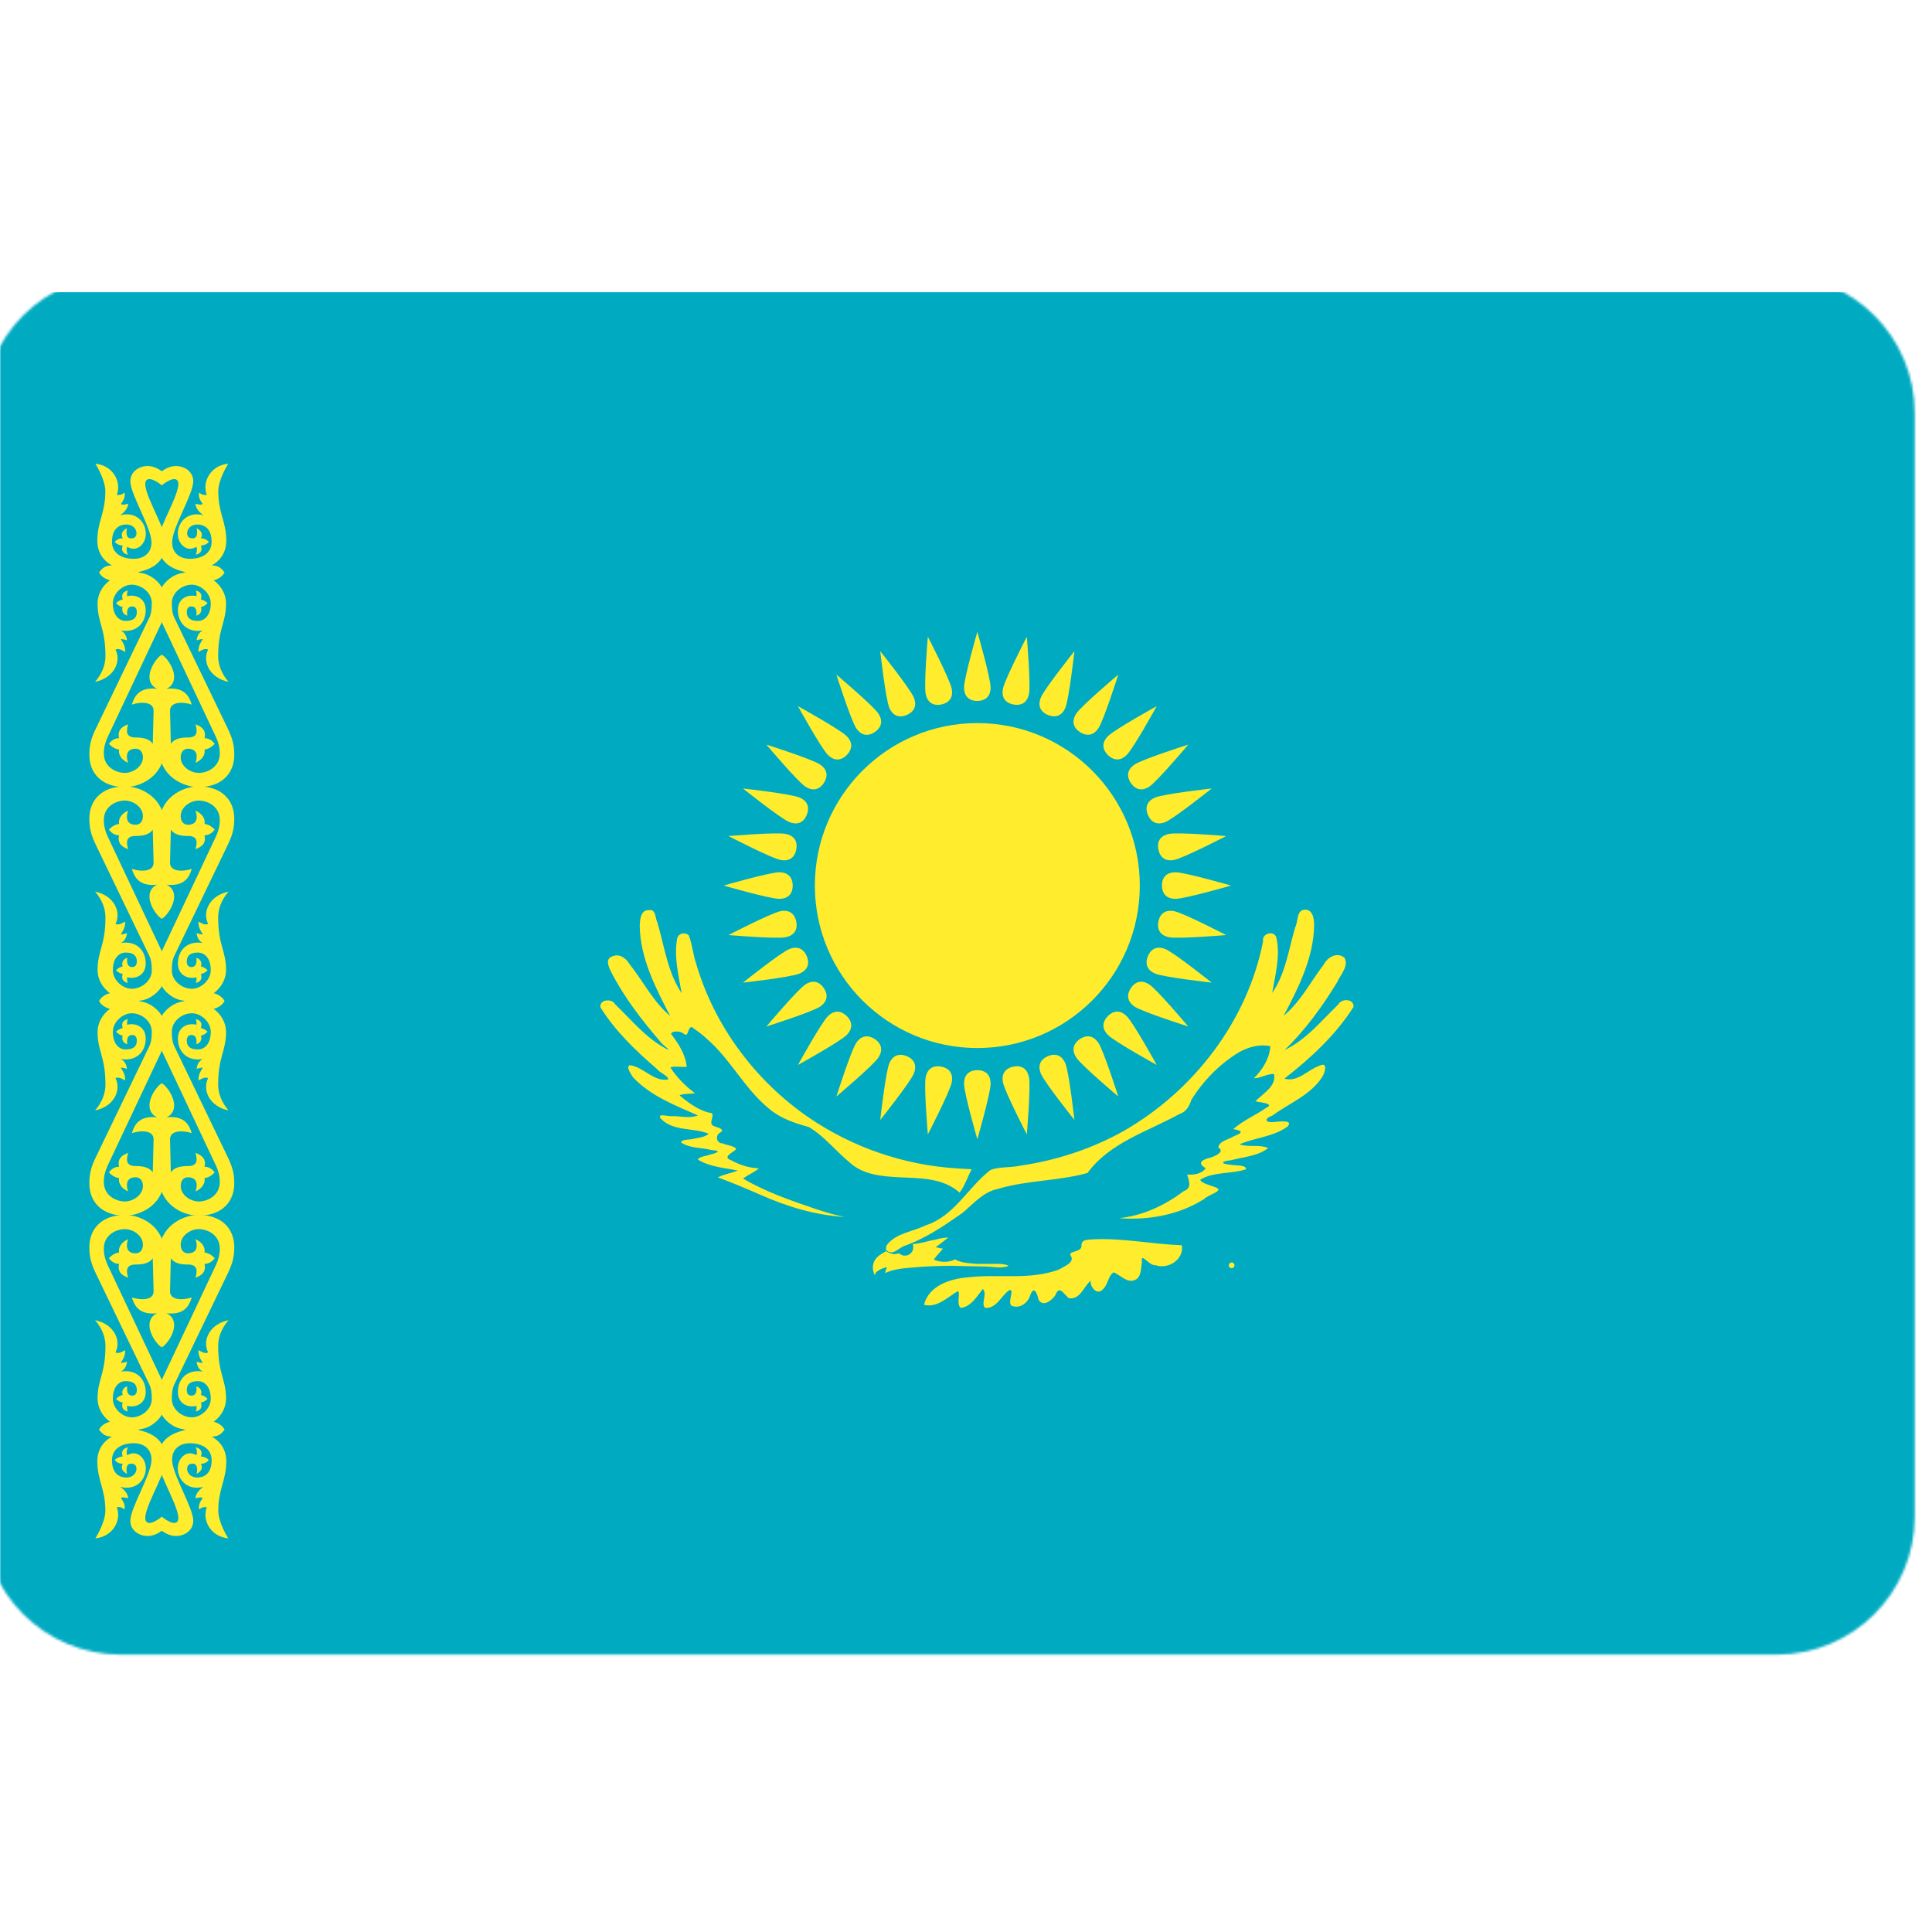 <svg width="800" height="800" viewBox="0 0 800 800" fill="none" xmlns="http://www.w3.org/2000/svg">
<g clip-path="url(#clip0_2_194)">
<mask id="mask0_2_194" style="mask-type:luminance" maskUnits="userSpaceOnUse" x="0" y="0" width="800" height="800">
<path d="M800 0H0V800H800V0Z" fill="white"/>
</mask>
<g mask="url(#mask0_2_194)">
<mask id="mask1_2_194" style="mask-type:alpha" maskUnits="userSpaceOnUse" x="-8" y="113" width="801" height="573">
<path d="M735.714 121H50C22.386 121 0 143.38 0 170.987V628.013C0 655.62 22.386 678 50 678H735.714C763.328 678 785.714 655.62 785.714 628.013V170.987C785.714 143.38 763.328 121 735.714 121Z" fill="white" stroke="white" stroke-width="14.286"/>
</mask>
<g mask="url(#mask1_2_194)">
<path d="M0 121H1000V827H0V121Z" fill="#00ABC2"/>
</g>
<path d="M404.692 433.967C441.847 433.967 471.967 403.847 471.967 366.692C471.967 329.537 441.847 299.417 404.692 299.417C367.537 299.417 337.417 329.537 337.417 366.692C337.417 403.847 367.537 433.967 404.692 433.967Z" fill="#FFEC2D"/>
<path d="M404.691 290.242C408.691 290.192 410.191 287.692 410.191 284.692C410.191 280.692 404.691 261.642 404.691 261.642C404.691 261.642 399.191 280.692 399.191 284.692C399.191 287.692 400.691 290.242 404.691 290.242Z" fill="#FFEC2D"/>
<path d="M481.142 366.692C481.192 370.692 483.692 372.192 486.692 372.192C490.692 372.192 509.742 366.692 509.742 366.692C509.742 366.692 490.692 361.192 486.692 361.192C483.692 361.192 481.142 362.692 481.142 366.692Z" fill="#FFEC2D"/>
<path d="M404.691 443.142C400.691 443.192 399.191 445.692 399.191 448.692C399.191 452.692 404.691 471.742 404.691 471.742C404.691 471.742 410.191 452.692 410.191 448.692C410.191 445.692 408.691 443.142 404.691 443.142Z" fill="#FFEC2D"/>
<path d="M328.242 366.692C328.192 362.692 325.692 361.192 322.692 361.192C318.692 361.192 299.642 366.692 299.642 366.692C299.642 366.692 318.692 372.192 322.692 372.192C325.692 372.192 328.242 370.692 328.242 366.692Z" fill="#FFEC2D"/>
<path d="M433.948 296.061C437.662 297.546 440.005 295.81 441.153 293.039C442.684 289.343 444.892 269.638 444.892 269.638C444.892 269.638 432.521 285.133 430.99 288.829C429.842 291.601 430.252 294.531 433.948 296.061Z" fill="#FFEC2D"/>
<path d="M475.322 395.948C473.837 399.663 475.573 402.005 478.345 403.153C482.04 404.684 501.745 406.893 501.745 406.893C501.745 406.893 486.25 394.521 482.554 392.991C479.783 391.842 476.853 392.252 475.322 395.948Z" fill="#FFEC2D"/>
<path d="M375.435 437.322C371.721 435.838 369.378 437.574 368.23 440.345C366.699 444.041 364.49 463.745 364.49 463.745C364.49 463.745 376.862 448.25 378.393 444.555C379.541 441.783 379.131 438.853 375.435 437.322Z" fill="#FFEC2D"/>
<path d="M334.061 337.436C335.545 333.721 333.81 331.378 331.038 330.23C327.343 328.7 307.638 326.491 307.638 326.491C307.638 326.491 323.133 338.862 326.829 340.393C329.6 341.541 332.53 341.131 334.061 337.436Z" fill="#FFEC2D"/>
<path d="M458.75 312.633C461.614 315.427 464.442 314.719 466.563 312.598C469.392 309.77 478.973 292.41 478.973 292.41C478.973 292.41 461.614 301.992 458.785 304.82C456.664 306.941 455.921 309.805 458.75 312.633Z" fill="#FFEC2D"/>
<path d="M458.75 420.75C455.957 423.614 456.664 426.442 458.785 428.564C461.614 431.392 478.973 440.973 478.973 440.973C478.973 440.973 469.392 423.614 466.563 420.785C464.442 418.664 461.578 417.922 458.75 420.75Z" fill="#FFEC2D"/>
<path d="M350.633 420.75C347.769 417.957 344.941 418.664 342.819 420.785C339.991 423.614 330.41 440.973 330.41 440.973C330.41 440.973 347.769 431.392 350.598 428.564C352.719 426.442 353.461 423.579 350.633 420.75Z" fill="#FFEC2D"/>
<path d="M350.633 312.633C353.426 309.77 352.719 306.941 350.597 304.82C347.769 301.992 330.41 292.41 330.41 292.41C330.41 292.41 339.991 309.77 342.819 312.598C344.941 314.719 347.804 315.462 350.633 312.633Z" fill="#FFEC2D"/>
<path d="M475.322 337.436C476.899 341.112 479.783 341.541 482.555 340.393C486.25 338.862 501.745 326.491 501.745 326.491C501.745 326.491 482.041 328.7 478.345 330.23C475.574 331.378 473.792 333.74 475.322 337.436Z" fill="#FFEC2D"/>
<path d="M433.948 437.322C430.272 438.899 429.843 441.783 430.991 444.555C432.521 448.25 444.893 463.745 444.893 463.745C444.893 463.745 442.684 444.041 441.153 440.345C440.005 437.574 437.644 435.792 433.948 437.322Z" fill="#FFEC2D"/>
<path d="M334.061 395.948C332.484 392.272 329.601 391.842 326.829 392.99C323.134 394.521 307.638 406.893 307.638 406.893C307.638 406.893 327.343 404.684 331.039 403.153C333.81 402.005 335.592 399.643 334.061 395.948Z" fill="#FFEC2D"/>
<path d="M375.436 296.061C379.112 294.484 379.541 291.601 378.393 288.829C376.862 285.133 364.491 269.638 364.491 269.638C364.491 269.638 366.7 289.343 368.231 293.038C369.379 295.81 371.74 297.592 375.436 296.061Z" fill="#FFEC2D"/>
<path d="M419.606 291.711C423.539 292.442 425.498 290.283 426.083 287.34C426.864 283.417 425.186 263.66 425.186 263.66C425.186 263.66 416.075 281.271 415.295 285.194C414.709 288.137 415.683 290.93 419.606 291.711Z" fill="#FFEC2D"/>
<path d="M479.672 381.606C478.941 385.539 481.1 387.498 484.043 388.083C487.966 388.864 507.723 387.186 507.723 387.186C507.723 387.186 490.112 378.075 486.189 377.295C483.246 376.71 480.453 377.683 479.672 381.606Z" fill="#FFEC2D"/>
<path d="M389.777 441.673C385.844 440.941 383.885 443.101 383.3 446.043C382.52 449.966 384.197 469.723 384.197 469.723C384.197 469.723 393.308 452.112 394.089 448.189C394.674 445.247 393.7 442.453 389.777 441.673Z" fill="#FFEC2D"/>
<path d="M329.71 351.777C330.442 347.844 328.282 345.885 325.34 345.3C321.417 344.52 301.66 346.197 301.66 346.197C301.66 346.197 319.271 355.308 323.194 356.089C326.136 356.674 328.93 355.7 329.71 351.777Z" fill="#FFEC2D"/>
<path d="M447.165 303.126C450.519 305.307 453.155 304.061 454.822 301.567C457.044 298.241 463.055 279.346 463.055 279.346C463.055 279.346 447.898 292.13 445.676 295.456C444.009 297.95 443.839 300.904 447.165 303.126Z" fill="#FFEC2D"/>
<path d="M468.258 409.165C466.077 412.519 467.322 415.155 469.817 416.822C473.142 419.044 492.038 425.054 492.038 425.054C492.038 425.054 479.254 409.898 475.928 407.675C473.433 406.009 470.48 405.839 468.258 409.165Z" fill="#FFEC2D"/>
<path d="M362.219 430.258C358.865 428.077 356.229 429.322 354.562 431.817C352.34 435.142 346.329 454.038 346.329 454.038C346.329 454.038 361.486 441.254 363.708 437.928C365.375 435.433 365.544 432.48 362.219 430.258Z" fill="#FFEC2D"/>
<path d="M341.126 324.218C343.306 320.865 342.061 318.229 339.567 316.562C336.241 314.34 317.346 308.329 317.346 308.329C317.346 308.329 330.13 323.486 333.455 325.708C335.95 327.375 338.903 327.544 341.126 324.218Z" fill="#FFEC2D"/>
<path d="M468.258 324.218C470.521 327.517 473.433 327.375 475.928 325.708C479.254 323.486 492.038 308.329 492.038 308.329C492.038 308.329 473.142 314.34 469.817 316.562C467.322 318.229 466.035 320.893 468.258 324.218Z" fill="#FFEC2D"/>
<path d="M447.165 430.258C443.867 432.522 444.009 435.434 445.675 437.928C447.898 441.254 463.054 454.038 463.054 454.038C463.054 454.038 457.044 435.143 454.822 431.817C453.155 429.322 450.491 428.035 447.165 430.258Z" fill="#FFEC2D"/>
<path d="M341.126 409.165C338.862 405.867 335.95 406.009 333.455 407.676C330.13 409.898 317.346 425.054 317.346 425.054C317.346 425.054 336.241 419.044 339.567 416.822C342.061 415.155 343.348 412.491 341.126 409.165Z" fill="#FFEC2D"/>
<path d="M362.218 303.126C365.516 300.862 365.375 297.95 363.708 295.456C361.486 292.13 346.329 279.346 346.329 279.346C346.329 279.346 352.339 298.241 354.562 301.567C356.228 304.061 358.892 305.348 362.218 303.126Z" fill="#FFEC2D"/>
<path d="M479.673 351.777C480.502 355.691 483.247 356.674 486.189 356.089C490.112 355.308 507.723 346.198 507.723 346.198C507.723 346.198 487.966 344.52 484.043 345.3C481.101 345.885 478.893 347.854 479.673 351.777Z" fill="#FFEC2D"/>
<path d="M419.606 441.673C415.693 442.502 414.709 445.247 415.295 448.189C416.075 452.112 425.186 469.723 425.186 469.723C425.186 469.723 426.864 449.966 426.083 446.043C425.498 443.101 423.529 440.892 419.606 441.673Z" fill="#FFEC2D"/>
<path d="M329.711 381.606C328.881 377.693 326.137 376.71 323.195 377.295C319.271 378.075 301.66 387.186 301.66 387.186C301.66 387.186 321.417 388.864 325.341 388.083C328.283 387.498 330.491 385.53 329.711 381.606Z" fill="#FFEC2D"/>
<path d="M389.777 291.711C393.691 290.881 394.674 288.137 394.089 285.194C393.308 281.271 384.198 263.66 384.198 263.66C384.198 263.66 382.52 283.417 383.3 287.34C383.885 290.283 385.854 292.491 389.777 291.711Z" fill="#FFEC2D"/>
<path d="M392.689 512.425C390.889 512.525 389.139 512.758 387.422 513.308C385.072 513.625 382.822 514.442 380.489 514.825L379.556 514.975L377.989 515.125C378.089 515.558 378.156 515.992 378.156 516.425C378.156 516.875 378.106 517.308 377.989 517.675C377.889 518.025 377.572 518.458 377.322 518.725C376.989 519.092 376.639 519.408 376.222 519.608C375.822 519.808 375.372 519.892 374.922 519.925C374.472 519.942 374.006 519.925 373.572 519.758C373.122 519.608 372.706 519.325 372.322 518.992C371.862 519.106 371.394 519.189 370.922 519.242C370.456 519.292 370.022 519.292 369.606 519.242C369.139 519.108 368.656 518.958 368.206 518.775C367.752 518.587 367.317 518.358 366.906 518.092C365.206 519.092 363.306 520.042 362.272 521.792C361.689 522.592 361.572 523.508 361.439 524.458C361.356 525.625 361.656 526.858 362.156 527.942C362.339 528.258 362.489 526.792 363.056 526.592C364.006 525.808 365.189 525.242 366.389 524.925C367.406 524.408 367.272 524.958 366.856 525.758C366.756 526.175 366.189 527.758 366.956 526.958C370.339 525.458 374.089 525.158 377.739 524.875C383.039 524.325 388.356 524.208 393.672 524.142L408.672 524.458C411.056 524.525 413.456 525.058 415.806 524.658C416.372 524.508 417.256 524.475 417.589 524.142C416.522 523.525 415.272 523.508 414.089 523.358H404.556C401.906 523.092 399.139 523.058 396.639 522.058C395.972 521.792 395.356 521.158 394.722 521.842C393.772 522.175 392.756 522.408 391.756 522.475C390.006 522.608 388.256 522.242 386.639 521.592C387.806 519.975 389.206 518.558 390.489 517.058C389.456 516.892 388.456 516.675 387.422 516.425C389.239 515.175 390.922 513.758 392.689 512.425Z" fill="#FFEC2D"/>
<path d="M470.555 529.697C466.933 531.872 464.168 528.016 461.14 526.859C458.977 528.034 458.775 531.963 456.755 533.824C454.337 536.575 451.375 533.056 451.595 530.342C448.704 532.779 447.242 538.303 442.567 537.565C440.352 535.757 438.706 531.964 437.014 536.283C435.634 538.394 431.959 541.398 430.056 538.21C429.467 535.395 428.056 532.085 426.524 536.556C425.473 539.718 422.099 542.045 418.835 540.66C417.048 539.199 420.267 533.797 417.993 534.181C414.593 536.429 412.616 542.01 407.872 541.563C406.029 539.495 408.99 535.991 406.969 533.696C404.584 536.757 401.937 541.24 397.811 541.563C395.817 539.947 397.89 535.313 396.616 534.627C392.383 537.166 387.916 541.691 382.591 540.274C384.666 532.337 393.336 529.553 400.628 528.934C413.172 527.392 426.37 530.227 438.44 525.699C440.39 524.512 445.115 522.829 443.432 520.077C441.942 517.904 447.309 518.754 447.825 516.215C447.505 513 450.288 513.443 453.007 513.161C465.195 512.635 477.234 515.202 489.386 515.638C490.304 521.559 483.736 525.717 478.448 523.888C475.922 524.298 472.134 518.081 472.877 522.603C472.368 524.977 472.724 528.112 470.555 529.698M366.855 517.574C369.677 520.156 371.655 517.087 374.293 515.966C383.139 512.923 390.857 507.606 398.466 502.294C403.076 498.479 407.073 493.531 413.264 492.294C425.342 488.642 438.18 489.085 450.304 485.715C459.537 473.075 475.217 468.566 488.353 461.3C491.302 460.384 492.442 457.956 493.384 455.276C498.398 447.361 505.228 440.348 513.306 435.557C517.128 433.468 521.688 432.266 526.015 433.221C525.705 438.374 522.749 442.942 519.179 446.506C522.1 446.442 524.611 444.596 527.563 444.7C528.574 449.989 522.863 452.757 519.824 456.05C521.516 456.444 528 456.934 524.467 458.63C519.964 461.755 514.822 463.9 510.666 467.529C514.501 468.218 514.938 469.033 511.038 470.42C508.927 471.851 504.868 472.351 504.475 475.139C507.372 476.919 503.141 478.687 501.509 479.266C498.388 479.993 495.11 481.349 499.255 483.72C497.687 486.089 494.323 486.594 491.577 486.36C492.41 489.045 493.616 492.049 490.131 493.234C482.319 499.139 473.151 503.435 463.331 504.417C475.599 505.36 488.234 503.083 498.717 496.412C500.101 494.775 507.358 493.017 503.299 491.641C501.388 490.846 497.291 489.962 497.014 488.505C502.692 485.002 509.846 486.248 515.954 484.167C516.112 482.19 511.308 482.74 509.517 482.29C505.246 481.94 505.496 480.85 509.615 480.446C514.826 479.066 520.728 478.794 525.111 475.397C521.542 473.743 517.053 475.199 513.245 473.849C519.701 471.024 527.316 470.74 533.108 466.497C535.747 463.562 529.728 464.479 527.975 464.55C524.4 465.173 522.747 463.461 526.809 461.976C533.744 456.862 542.525 453.541 547.397 446.127C548.551 444.468 550.113 439.468 546.433 441.266C541.593 442.876 537.334 448.317 531.819 446.634C542.685 438.212 553.025 428.624 560.452 416.969C560.836 413.607 555.56 413.244 554.186 415.883C547.205 422.61 540.886 430.55 531.948 434.768C540.508 426.505 547.586 416.722 553.761 406.582C555.085 403.566 558.643 399.939 556.712 396.59C553.599 394.014 549.705 396.372 548.088 399.455C542.661 406.54 538.54 414.81 531.561 420.58C537.671 408.92 543.996 396.507 544.151 383.057C544.132 380.288 543.576 376.21 539.816 376.727C536.835 377.262 537.543 381.723 536.314 383.98C533.608 393.168 532.338 403.119 526.789 411.165C528.037 403.698 530.222 395.915 528.545 388.375C527.761 385.005 522.32 386.455 523.021 389.79C516.52 422.72 494.424 451.52 465.526 468.18C452.294 475.666 437.514 480.493 422.478 482.681C418.433 483.566 414.058 483.047 410.192 484.426C400.824 491.609 395.152 503.629 383.291 507.393C377.975 510.035 371.043 510.571 367.242 515.51C366.913 516.141 366.842 516.873 366.855 517.574Z" fill="#FFEC2D"/>
<path d="M402.355 484.167C400.605 487.344 399.575 490.996 397.325 493.84C390.555 487.68 380.74 487.883 372.152 487.473C365.063 487.095 357.355 486.441 351.87 481.385C346.101 476.659 341.391 470.523 334.944 466.689C329.06 465.089 323.128 463.087 318.397 459.053C308.287 450.812 302.497 438.585 292.618 430.087C290.734 428.233 288.513 426.796 286.403 425.223C284.398 425.712 285.306 430.039 282.852 427.833C281.517 426.883 278.178 426.791 277.877 428.118C280.898 432.098 283.921 436.642 284.34 441.733C282.28 441.944 278.617 441.298 277.596 442.065C280.332 446.165 283.838 449.801 287.822 452.696C285.911 453.003 282.146 452.836 281.413 453.606C285.368 456.829 289.608 460.123 294.787 460.951C295.847 462.348 293.237 465.046 295.432 466.239C296.704 466.759 300.904 467.629 298.011 469.077C296.026 470.414 296.763 473.532 299.301 473.462C300.906 474.282 304.51 474.482 304.792 475.902C303.369 477.349 298.943 479.066 302.71 480.422C306.23 482.374 310.244 483.641 314.263 483.78C312.246 485.477 309.761 486.44 307.685 488.037C316.96 493.475 327.241 497.052 337.401 500.496C341.446 501.848 345.538 503.108 349.731 503.901C337.547 503.198 325.771 499.591 314.674 494.654C308.922 492.131 303.132 489.694 297.237 487.521C299.822 486.176 302.811 485.848 305.492 484.684C299.928 483.569 293.849 483.204 288.958 480.145C289.708 478.807 292.55 478.744 294.121 478.063C297.077 477.355 298.91 476.496 294.743 476.239C290.54 475.099 285.72 475.611 282.017 473.075C282.255 471.555 286.131 472.085 287.71 471.429C289.698 471.087 291.908 470.801 293.496 469.464C286.999 466.77 278.501 468.679 273.412 462.941C272.239 460.755 277.057 462.516 278.429 462.152C281.915 462.152 285.662 463.26 288.982 461.854C279.515 457.698 269.375 453.807 262.155 446.119C261.353 444.883 258.951 441.506 260.889 441.089C266.509 441.832 270.576 447.965 276.587 447.011C277.386 445.934 273.095 444.17 272.024 442.632C263.26 435.111 254.754 426.95 248.612 417.099C248.189 413.809 253.36 413.316 254.722 415.857C261.424 422.312 267.479 429.845 275.827 434.252C278.789 435.689 274.126 432.552 273.505 431.415C265.791 422.458 258.448 412.998 253.057 402.449C252.092 400.548 250.493 397.106 253.38 396.094C256.267 394.648 259.131 396.618 260.594 399.097C266.265 406.25 270.438 414.751 277.503 420.71C271.484 409.03 265.058 396.736 264.903 383.296C265.044 380.691 265.212 376.75 268.745 376.857C271.711 376.407 271.243 380.205 272.215 382.016C275.138 391.889 276.412 402.576 282.276 411.294C280.981 403.969 279.074 396.426 280.341 388.98C280.633 386.535 283.385 385.795 285.182 387.273C286.634 390.828 286.937 395.218 288.26 399.019C295.79 424.779 312.698 447.435 334.731 462.639C352.877 475.084 374.412 482.514 396.391 483.809C398.376 483.982 400.369 484.042 402.357 484.164" fill="#FFEC2D"/>
<path d="M510.001 525.128C510.655 525.128 511.184 524.598 511.184 523.944C511.184 523.29 510.655 522.76 510.001 522.76C509.347 522.76 508.817 523.29 508.817 523.944C508.817 524.598 509.347 525.128 510.001 525.128Z" fill="#FFEC2D"/>
<path d="M509.901 524.236C510.167 524.236 510.383 524.02 510.383 523.754C510.383 523.488 510.167 523.271 509.901 523.271C509.634 523.271 509.418 523.488 509.418 523.754C509.418 524.02 509.634 524.236 509.901 524.236Z" fill="#FFEC2D" stroke="#FFEC2D" stroke-width="0.191"/>
<path d="M67.001 200.961C67.001 200.961 62.196 196.924 60.564 198.949C57.939 202.207 68.634 218.433 68.634 224.147C68.634 233.526 62.375 236.077 54.647 237.417C49.462 238.316 41.018 237.041 41.018 237.041C42.608 234.904 43.642 234.275 46.321 234.104C43.338 232.556 40.301 229.194 40.301 223.962C40.301 215.893 43.623 212.567 43.623 203.471C43.623 198.424 39.485 192 39.485 192C46.799 192.732 50.424 199.504 48.362 204.917C49.526 205.084 50.583 204.822 51.491 203.962C52.026 205.462 51.181 207.203 50.049 208.704C50.961 209.191 51.63 208.899 53.082 208.599C52.944 210.145 52.018 211.787 49.752 213.333C56.328 211.626 60.374 216.209 60.374 221.007C60.374 224.631 57.834 227.228 55.352 227.228C54.55 227.228 53.371 226.898 52.707 226.401C52.238 227.399 52.479 228.733 52.962 229.731C51.143 229.25 49.988 228.169 50.81 225.92C49.412 225.792 48.301 225.32 47.545 224.42C48.311 223.439 49.473 222.874 50.81 222.92C49.792 220.82 50.926 219.645 52.579 218.692C52.579 218.692 51.528 222.92 54.211 222.92C55.418 222.92 56.517 222.527 56.517 220.749C56.517 219.2 55.164 217.055 52.034 217.192C48.905 217.328 46.368 219.349 46.368 224.345C46.368 228.953 50.085 231.244 54.983 231.392C59.4 231.529 62.733 229.136 62.733 224.58C62.733 218.516 53.979 204.694 53.979 199.29C53.979 195.235 57.625 192.972 61.193 192.972C65.819 192.972 69.722 197.552 69.722 197.552L67.004 200.96L67.001 200.961Z" fill="#FFEC2D"/>
<path d="M68.011 310.571C68.011 320.706 58.912 325.915 51.762 325.915C42.129 325.915 37 320.155 37 312.616C37 308.342 37.783 305.66 39.754 301.57L61.83 255.743C62.602 254.149 62.85 252.334 62.85 249.674C62.85 245.566 58.865 242.208 54.687 242.105C50.878 242.01 46.728 245.656 46.728 249.811C46.728 254.857 49.346 257.107 52.034 257.107C55.342 257.107 56.66 255.747 56.66 253.425C56.66 251.806 55.879 251.106 54.755 251.106C51.918 251.106 52.715 254.925 52.715 254.925C51.306 254.617 50.148 253.177 50.809 251.379C49.74 251.142 48.774 250.569 48.054 249.742C48.815 249.005 49.688 248.436 50.809 248.242C50.145 246.048 51.033 244.977 52.953 244.526C52.565 245.369 52.552 246.146 52.681 246.878C55.702 246.019 60.334 247.386 60.334 252.606C60.334 257.789 56.736 262.153 49.993 261.062C51.597 261.829 52.413 263.399 52.578 265.154C51.353 264.677 49.993 264.609 49.993 264.609C50.782 265.999 51.877 267.197 51.83 269.927C50.58 269.359 49.418 268.306 47.816 268.972C50.331 273.921 47.241 280.728 39.38 282.339C42.258 278.966 43.666 275.325 43.666 271.7C43.666 259.952 40.401 257.978 40.401 249.81C40.401 246.393 42.157 242.703 45.639 240.195V240.331C43.338 239.715 41.864 238.582 41.017 237.042C46.274 235.551 53.916 235.579 58.02 237.193C62.736 237.74 66.029 241.358 66.999 243.195C67.969 245.032 69.854 251.672 66.999 257.651L44.55 305.25C43.577 307.333 42.986 309.542 42.986 311.933C42.986 317.948 48.495 320.048 51.626 320.048C55.367 320.048 59.176 317.198 59.176 313.638C59.176 311.383 57.952 310.024 56.183 310.024C51.954 310.024 52.211 313.622 53.054 315.889C50.422 314.705 48.892 312.593 49.312 310.365C47.822 310.161 46.404 309.454 45.095 307.978C46.125 306.678 47.381 305.695 49.312 305.66C48.469 302.204 50.782 300.742 53.054 299.932C52.336 302.468 51.864 305.387 56.183 305.387C59.333 305.387 61.812 305.933 63.258 307.979L63.598 294.476C63.78 290.427 58.179 290.543 54.619 291.748C55.962 287.085 58.718 284.563 65.095 285.202C63.547 284.554 61.898 283.098 61.898 280.292C61.898 276.495 64.978 272.289 67.001 271.046L68.011 310.571L68.011 310.571Z" fill="#FFEC2D"/>
<path d="M68.011 340.97C68.011 330.835 58.912 325.626 51.762 325.626C42.129 325.626 37 331.386 37 338.925C37 343.199 37.783 345.881 39.754 349.971L61.83 395.798C62.602 397.392 62.85 399.207 62.85 401.867C62.85 405.975 58.865 409.333 54.687 409.436C50.878 409.531 46.728 405.885 46.728 401.73C46.728 396.684 49.346 394.434 52.034 394.434C55.342 394.434 56.66 395.794 56.66 398.116C56.66 399.735 55.879 400.435 54.755 400.435C51.918 400.435 52.715 396.616 52.715 396.616C51.306 396.924 50.148 398.364 50.809 400.162C49.74 400.399 48.774 400.972 48.054 401.799C48.815 402.536 49.688 403.105 50.809 403.299C50.145 405.493 51.033 406.564 52.953 407.015C52.565 406.172 52.552 405.395 52.681 404.663C55.702 405.522 60.334 404.155 60.334 398.935C60.334 393.752 56.736 389.388 49.993 390.479C51.597 389.712 52.413 388.142 52.578 386.387C51.353 386.864 49.993 386.932 49.993 386.932C50.782 385.542 51.877 384.344 51.83 381.614C50.58 382.182 49.418 383.235 47.816 382.569C50.331 377.62 47.241 370.813 39.38 369.202C42.258 372.575 43.666 376.216 43.666 379.841C43.666 391.589 40.401 393.563 40.401 401.731C40.401 405.148 42.157 408.838 45.639 411.346V411.21C43.338 411.826 41.864 412.959 41.017 414.499C46.274 415.99 53.916 415.962 58.02 414.348C62.736 413.801 66.029 410.183 66.999 408.346C67.969 406.509 69.854 399.869 66.999 393.89L44.55 346.291C43.577 344.208 42.986 341.999 42.986 339.608C42.986 333.593 48.495 331.493 51.626 331.493C55.367 331.493 59.176 334.343 59.176 337.903C59.176 340.158 57.952 341.517 56.183 341.517C51.954 341.517 52.211 337.919 53.054 335.652C50.422 336.836 48.892 338.948 49.312 341.176C47.822 341.38 46.404 342.087 45.095 343.563C46.125 344.863 47.381 345.846 49.312 345.881C48.469 349.337 50.782 350.799 53.054 351.609C52.336 349.073 51.864 346.154 56.183 346.154C59.333 346.154 61.812 345.608 63.258 343.562L63.598 357.065C63.78 361.114 58.179 360.998 54.619 359.793C55.962 364.456 58.718 366.978 65.095 366.339C63.547 366.987 61.898 368.443 61.898 371.249C61.898 375.046 64.978 379.252 67.001 380.495L68.011 340.97L68.011 340.97Z" fill="#FFEC2D"/>
<path d="M67.001 200.961C67.001 200.961 71.806 196.924 73.438 198.949C76.063 202.207 65.368 218.433 65.368 224.147C65.368 233.526 71.627 236.077 79.355 237.417C84.54 238.316 92.984 237.041 92.984 237.041C91.394 234.904 90.36 234.275 87.681 234.104C90.664 232.556 93.701 229.194 93.701 223.962C93.701 215.893 90.379 212.567 90.379 203.471C90.379 198.424 94.517 192 94.517 192C87.203 192.732 83.578 199.504 85.64 204.917C84.476 205.084 83.419 204.822 82.511 203.962C81.976 205.462 82.821 207.203 83.953 208.704C83.041 209.191 82.372 208.899 80.92 208.599C81.058 210.145 81.984 211.787 84.25 213.333C77.674 211.626 73.628 216.209 73.628 221.007C73.628 224.631 76.168 227.228 78.65 227.228C79.452 227.228 80.631 226.898 81.295 226.401C81.764 227.399 81.523 228.733 81.04 229.731C82.859 229.25 84.014 228.169 83.192 225.92C84.59 225.792 85.701 225.32 86.457 224.42C85.691 223.439 84.529 222.874 83.192 222.92C84.21 220.82 83.076 219.645 81.423 218.692C81.423 218.692 82.474 222.92 79.791 222.92C78.584 222.92 77.485 222.527 77.485 220.749C77.485 219.2 78.838 217.055 81.968 217.192C85.097 217.328 87.634 219.349 87.634 224.345C87.634 228.953 83.917 231.244 79.019 231.392C74.602 231.529 71.269 229.136 71.269 224.58C71.269 218.516 80.023 204.694 80.023 199.29C80.023 195.235 76.377 192.972 72.809 192.972C68.183 192.972 64.28 197.552 64.28 197.552L66.998 200.96L67.001 200.961Z" fill="#FFEC2D"/>
<path d="M65.991 310.571C65.991 320.706 75.09 325.915 82.24 325.915C91.873 325.915 97.002 320.155 97.002 312.616C97.002 308.342 96.219 305.66 94.249 301.57L72.172 255.743C71.4 254.149 71.151 252.334 71.151 249.674C71.151 245.566 75.136 242.208 79.315 242.105C83.124 242.01 87.274 245.656 87.274 249.811C87.274 254.857 84.656 257.107 81.968 257.107C78.66 257.107 77.342 255.747 77.342 253.425C77.342 251.806 78.124 251.106 79.247 251.106C82.084 251.106 81.287 254.925 81.287 254.925C82.697 254.617 83.855 253.177 83.192 251.379C84.262 251.142 85.228 250.569 85.948 249.742C85.187 249.005 84.314 248.436 83.192 248.242C83.857 246.048 82.969 244.977 81.049 244.526C81.437 245.369 81.45 246.146 81.322 246.878C78.3 246.019 73.668 247.386 73.668 252.606C73.668 257.789 77.266 262.153 84.009 261.062C82.405 261.829 81.589 263.399 81.424 265.154C82.649 264.677 84.009 264.609 84.009 264.609C83.221 265.999 82.126 267.197 82.172 269.927C83.422 269.359 84.584 268.306 86.186 268.972C83.671 273.921 86.761 280.728 94.621 282.339C91.745 278.966 90.336 275.325 90.336 271.7C90.336 259.952 93.601 257.978 93.601 249.81C93.601 246.393 91.844 242.703 88.363 240.195V240.331C90.664 239.715 92.138 238.582 92.986 237.042C87.728 235.551 80.085 235.579 75.983 237.193C71.266 237.74 67.972 241.358 67.002 243.195C66.032 245.032 64.148 251.672 67.002 257.651L89.451 305.25C90.425 307.333 91.016 309.542 91.016 311.933C91.016 317.948 85.507 320.048 82.376 320.048C78.635 320.048 74.826 317.198 74.826 313.638C74.826 311.383 76.05 310.024 77.819 310.024C82.048 310.024 81.791 313.622 80.948 315.889C83.58 314.705 85.11 312.593 84.689 310.365C86.18 310.161 87.598 309.454 88.907 307.978C87.877 306.678 86.621 305.695 84.689 305.66C85.533 302.204 83.219 300.742 80.948 299.932C81.666 302.468 82.138 305.387 77.819 305.387C74.669 305.387 72.19 305.933 70.744 307.979L70.404 294.476C70.222 290.427 75.823 290.543 79.383 291.748C78.04 287.085 75.284 284.563 68.907 285.202C70.455 284.554 72.105 283.098 72.105 280.292C72.103 276.495 69.023 272.289 67.001 271.046L65.99 310.571L65.991 310.571Z" fill="#FFEC2D"/>
<path d="M65.991 340.97C65.991 330.835 75.09 325.626 82.24 325.626C91.873 325.626 97.002 331.386 97.002 338.925C97.002 343.199 96.219 345.881 94.249 349.971L72.172 395.798C71.4 397.392 71.151 399.207 71.151 401.867C71.151 405.975 75.136 409.333 79.315 409.436C83.124 409.531 87.274 405.885 87.274 401.73C87.274 396.684 84.656 394.434 81.968 394.434C78.66 394.434 77.342 395.794 77.342 398.116C77.342 399.735 78.124 400.435 79.247 400.435C82.084 400.435 81.287 396.616 81.287 396.616C82.697 396.924 83.855 398.364 83.192 400.162C84.262 400.399 85.228 400.972 85.948 401.799C85.187 402.536 84.314 403.105 83.192 403.299C83.857 405.493 82.969 406.564 81.049 407.015C81.437 406.172 81.45 405.395 81.322 404.663C78.3 405.522 73.668 404.155 73.668 398.935C73.668 393.752 77.266 389.388 84.009 390.479C82.405 389.712 81.589 388.142 81.424 386.387C82.649 386.864 84.009 386.932 84.009 386.932C83.221 385.542 82.126 384.344 82.172 381.614C83.422 382.182 84.584 383.235 86.186 382.569C83.671 377.62 86.761 370.813 94.621 369.202C91.745 372.575 90.336 376.216 90.336 379.841C90.336 391.589 93.601 393.563 93.601 401.731C93.601 405.148 91.844 408.838 88.363 411.346V411.21C90.664 411.826 92.138 412.959 92.986 414.499C87.728 415.99 80.085 415.962 75.983 414.348C71.266 413.801 67.972 410.183 67.002 408.346C66.032 406.509 64.148 399.869 67.002 393.89L89.451 346.291C90.425 344.208 91.016 341.999 91.016 339.608C91.016 333.593 85.507 331.493 82.376 331.493C78.635 331.493 74.826 334.343 74.826 337.903C74.826 340.158 76.05 341.517 77.819 341.517C82.048 341.517 81.791 337.919 80.948 335.652C83.58 336.836 85.11 338.948 84.689 341.176C86.18 341.38 87.598 342.087 88.907 343.563C87.877 344.863 86.621 345.846 84.689 345.881C85.533 349.337 83.219 350.799 80.948 351.609C81.666 349.073 82.138 346.154 77.819 346.154C74.669 346.154 72.19 345.608 70.744 343.562L70.404 357.065C70.222 361.114 75.823 360.998 79.383 359.793C78.04 364.456 75.284 366.978 68.907 366.339C70.455 366.987 72.105 368.443 72.105 371.249C72.103 375.046 69.023 379.252 67.001 380.495L65.99 340.97L65.991 340.97Z" fill="#FFEC2D"/>
<path d="M67.001 628.039C67.001 628.039 62.196 632.077 60.564 630.052C57.939 626.794 68.634 610.568 68.634 604.854C68.634 595.474 62.375 592.924 54.647 591.584C49.462 590.685 41.018 591.96 41.018 591.96C42.608 594.097 43.642 594.726 46.321 594.897C43.338 596.445 40.301 599.807 40.301 605.039C40.301 613.108 43.623 616.434 43.623 625.53C43.623 630.577 39.485 637.001 39.485 637.001C46.799 636.269 50.424 629.496 48.362 624.084C49.526 623.916 50.583 624.179 51.491 625.039C52.026 623.539 51.181 621.797 50.049 620.297C50.961 619.81 51.63 620.102 53.082 620.402C52.944 618.856 52.018 617.214 49.752 615.668C56.328 617.375 60.374 612.792 60.374 607.994C60.374 604.37 57.834 601.773 55.352 601.773C54.55 601.773 53.371 602.103 52.707 602.6C52.238 601.602 52.479 600.267 52.962 599.27C51.143 599.751 49.988 600.831 50.81 603.08C49.412 603.209 48.301 603.681 47.545 604.58C48.311 605.562 49.473 606.127 50.81 606.081C49.792 608.181 50.926 609.356 52.579 610.309C52.579 610.309 51.528 606.081 54.211 606.081C55.418 606.081 56.517 606.474 56.517 608.252C56.517 609.801 55.164 611.946 52.034 611.809C48.905 611.673 46.368 609.652 46.368 604.656C46.368 600.048 50.085 597.756 54.983 597.608C59.4 597.472 62.733 599.864 62.733 604.421C62.733 610.485 53.979 624.307 53.979 629.711C53.979 633.766 57.625 636.029 61.193 636.029C65.819 636.029 69.722 631.448 69.722 631.448L67.004 628.041L67.001 628.039Z" fill="#FFEC2D"/>
<path d="M68.011 518.431C68.011 508.296 58.912 503.087 51.762 503.087C42.129 503.087 37 508.846 37 516.386C37 520.66 37.783 523.341 39.754 527.432L61.83 573.258C62.602 574.852 62.85 576.667 62.85 579.327C62.85 583.436 58.865 586.794 54.687 586.897C50.878 586.992 46.728 583.346 46.728 579.191C46.728 574.144 49.346 571.894 52.034 571.894C55.342 571.894 56.66 573.254 56.66 575.577C56.66 577.195 55.879 577.895 54.755 577.895C51.918 577.895 52.715 574.076 52.715 574.076C51.306 574.385 50.148 575.825 50.809 577.623C49.74 577.859 48.774 578.433 48.054 579.259C48.815 579.997 49.688 580.566 50.809 580.759C50.145 582.953 51.033 584.025 52.953 584.476C52.565 583.632 52.552 582.856 52.681 582.123C55.702 582.983 60.334 581.615 60.334 576.395C60.334 571.213 56.736 566.849 49.993 567.939C51.597 567.172 52.413 565.603 52.578 563.848C51.353 564.325 49.993 564.393 49.993 564.393C50.782 563.003 51.877 561.804 51.83 559.074C50.58 559.643 49.418 560.695 47.816 560.029C50.331 555.08 47.241 548.273 39.38 546.663C42.258 550.035 43.666 553.676 43.666 557.301C43.666 569.049 40.401 571.024 40.401 579.191C40.401 582.609 42.157 586.299 45.639 588.807V588.67C43.338 589.287 41.864 590.42 41.017 591.959C46.274 593.45 53.916 593.423 58.02 591.808C62.736 591.262 66.029 587.643 66.999 585.806C67.969 583.969 69.854 577.33 66.999 571.35L44.55 523.751C43.577 521.669 42.986 519.46 42.986 517.068C42.986 511.053 48.495 508.953 51.626 508.953C55.367 508.953 59.176 511.803 59.176 515.363C59.176 517.619 57.952 518.977 56.183 518.977C51.954 518.977 52.211 515.38 53.054 513.113C50.422 514.296 48.892 516.409 49.312 518.636C47.822 518.841 46.404 519.547 45.095 521.023C46.125 522.323 47.381 523.307 49.312 523.342C48.469 526.798 50.782 528.259 53.054 529.07C52.336 526.533 51.864 523.614 56.183 523.614C59.333 523.614 61.812 523.069 63.258 521.023L63.598 534.525C63.78 538.574 58.179 538.459 54.619 537.253C55.962 541.917 58.718 544.438 65.095 543.8C63.547 544.447 61.898 545.904 61.898 548.71C61.898 552.506 64.978 556.712 67.001 557.956L68.011 518.43L68.011 518.431Z" fill="#FFEC2D"/>
<path d="M68.011 488.031C68.011 498.166 58.912 503.375 51.762 503.375C42.129 503.375 37 497.615 37 490.076C37 485.802 37.783 483.12 39.754 479.03L61.83 433.203C62.602 431.609 62.85 429.794 62.85 427.134C62.85 423.026 58.865 419.668 54.687 419.565C50.878 419.47 46.728 423.116 46.728 427.271C46.728 432.317 49.346 434.567 52.034 434.567C55.342 434.567 56.66 433.207 56.66 430.885C56.66 429.266 55.879 428.566 54.755 428.566C51.918 428.566 52.715 432.385 52.715 432.385C51.306 432.077 50.148 430.637 50.809 428.839C49.74 428.602 48.774 428.029 48.054 427.202C48.815 426.465 49.688 425.896 50.809 425.702C50.145 423.508 51.033 422.437 52.953 421.986C52.565 422.829 52.552 423.606 52.681 424.338C55.702 423.479 60.334 424.846 60.334 430.066C60.334 435.249 56.736 439.613 49.993 438.522C51.597 439.289 52.413 440.859 52.578 442.614C51.353 442.137 49.993 442.069 49.993 442.069C50.782 443.459 51.877 444.657 51.83 447.387C50.58 446.819 49.418 445.766 47.816 446.432C50.331 451.381 47.241 458.188 39.38 459.799C42.258 456.426 43.666 452.785 43.666 449.16C43.666 437.412 40.401 435.438 40.401 427.27C40.401 423.853 42.157 420.163 45.639 417.655V417.791C43.338 417.175 41.864 416.042 41.017 414.502C46.274 413.011 53.916 413.039 58.02 414.653C62.736 415.2 66.029 418.818 66.999 420.655C67.969 422.492 69.854 429.132 66.999 435.111L44.55 482.71C43.577 484.793 42.986 487.002 42.986 489.393C42.986 495.408 48.495 497.508 51.626 497.508C55.367 497.508 59.176 494.658 59.176 491.098C59.176 488.843 57.952 487.484 56.183 487.484C51.954 487.484 52.211 491.082 53.054 493.349C50.422 492.165 48.892 490.053 49.312 487.825C47.822 487.621 46.404 486.914 45.095 485.438C46.125 484.138 47.381 483.155 49.312 483.12C48.469 479.664 50.782 478.202 53.054 477.392C52.336 479.928 51.864 482.847 56.183 482.847C59.333 482.847 61.812 483.393 63.258 485.439L63.598 471.936C63.78 467.887 58.179 468.003 54.619 469.208C55.962 464.545 58.718 462.023 65.095 462.662C63.547 462.014 61.898 460.558 61.898 457.752C61.898 453.955 64.978 449.749 67.001 448.506L68.011 488.031L68.011 488.031Z" fill="#FFEC2D"/>
<path d="M67.001 628.039C67.001 628.039 71.806 632.077 73.438 630.052C76.063 626.794 65.368 610.568 65.368 604.854C65.368 595.474 71.627 592.924 79.355 591.584C84.54 590.685 92.984 591.96 92.984 591.96C91.394 594.097 90.36 594.726 87.681 594.897C90.664 596.445 93.701 599.807 93.701 605.039C93.701 613.108 90.379 616.434 90.379 625.53C90.379 630.577 94.517 637.001 94.517 637.001C87.203 636.269 83.578 629.496 85.64 624.084C84.476 623.916 83.419 624.179 82.511 625.039C81.976 623.539 82.821 621.797 83.953 620.297C83.041 619.81 82.372 620.102 80.92 620.402C81.058 618.856 81.984 617.214 84.25 615.668C77.674 617.375 73.628 612.792 73.628 607.994C73.628 604.37 76.168 601.773 78.65 601.773C79.452 601.773 80.631 602.103 81.295 602.6C81.764 601.602 81.523 600.267 81.04 599.27C82.859 599.751 84.014 600.831 83.192 603.08C84.59 603.209 85.701 603.681 86.457 604.58C85.691 605.562 84.529 606.127 83.192 606.081C84.21 608.181 83.076 609.356 81.423 610.309C81.423 610.309 82.474 606.081 79.791 606.081C78.584 606.081 77.485 606.474 77.485 608.252C77.485 609.801 78.838 611.946 81.968 611.809C85.097 611.673 87.634 609.652 87.634 604.656C87.634 600.048 83.917 597.756 79.019 597.608C74.602 597.472 71.269 599.864 71.269 604.421C71.269 610.485 80.023 624.307 80.023 629.711C80.023 633.766 76.377 636.029 72.809 636.029C68.183 636.029 64.28 631.448 64.28 631.448L66.998 628.041L67.001 628.039Z" fill="#FFEC2D"/>
<path d="M65.991 518.431C65.991 508.296 75.09 503.087 82.24 503.087C91.873 503.087 97.002 508.846 97.002 516.386C97.002 520.66 96.219 523.341 94.249 527.432L72.172 573.258C71.4 574.852 71.151 576.667 71.151 579.327C71.151 583.436 75.136 586.794 79.315 586.897C83.124 586.992 87.274 583.346 87.274 579.191C87.274 574.144 84.656 571.894 81.968 571.894C78.66 571.894 77.342 573.254 77.342 575.577C77.342 577.195 78.124 577.895 79.247 577.895C82.084 577.895 81.287 574.076 81.287 574.076C82.697 574.385 83.855 575.825 83.192 577.623C84.262 577.859 85.228 578.433 85.948 579.259C85.187 579.997 84.314 580.566 83.192 580.759C83.857 582.953 82.969 584.025 81.049 584.476C81.437 583.632 81.45 582.856 81.322 582.123C78.3 582.983 73.668 581.615 73.668 576.395C73.668 571.213 77.266 566.849 84.009 567.939C82.405 567.172 81.589 565.603 81.424 563.848C82.649 564.325 84.009 564.393 84.009 564.393C83.221 563.003 82.126 561.804 82.172 559.074C83.422 559.643 84.584 560.695 86.186 560.029C83.671 555.08 86.761 548.273 94.621 546.663C91.745 550.035 90.336 553.676 90.336 557.301C90.336 569.049 93.601 571.024 93.601 579.191C93.601 582.609 91.844 586.299 88.363 588.807V588.67C90.664 589.287 92.138 590.42 92.986 591.959C87.728 593.45 80.085 593.423 75.983 591.808C71.266 591.262 67.972 587.643 67.002 585.806C66.032 583.969 64.148 577.33 67.002 571.35L89.451 523.751C90.425 521.669 91.016 519.46 91.016 517.068C91.016 511.053 85.507 508.953 82.376 508.953C78.635 508.953 74.826 511.803 74.826 515.363C74.826 517.619 76.05 518.977 77.819 518.977C82.048 518.977 81.791 515.38 80.948 513.113C83.58 514.296 85.11 516.409 84.689 518.636C86.18 518.841 87.598 519.547 88.907 521.023C87.877 522.323 86.621 523.307 84.689 523.342C85.533 526.798 83.219 528.259 80.948 529.07C81.666 526.533 82.138 523.614 77.819 523.614C74.669 523.614 72.19 523.069 70.744 521.023L70.404 534.525C70.222 538.574 75.823 538.459 79.383 537.253C78.04 541.917 75.284 544.438 68.907 543.8C70.455 544.447 72.105 545.904 72.105 548.71C72.103 552.506 69.023 556.712 67.001 557.956L65.99 518.43L65.991 518.431Z" fill="#FFEC2D"/>
<path d="M65.991 488.031C65.991 498.166 75.09 503.375 82.24 503.375C91.873 503.375 97.002 497.615 97.002 490.076C97.002 485.802 96.219 483.12 94.249 479.03L72.172 433.203C71.4 431.609 71.151 429.794 71.151 427.134C71.151 423.026 75.136 419.668 79.315 419.565C83.124 419.47 87.274 423.116 87.274 427.271C87.274 432.317 84.656 434.567 81.968 434.567C78.66 434.567 77.342 433.207 77.342 430.885C77.342 429.266 78.124 428.566 79.247 428.566C82.084 428.566 81.287 432.385 81.287 432.385C82.697 432.077 83.855 430.637 83.192 428.839C84.262 428.602 85.228 428.029 85.948 427.202C85.187 426.465 84.314 425.896 83.192 425.702C83.857 423.508 82.969 422.437 81.049 421.986C81.437 422.829 81.45 423.606 81.322 424.338C78.3 423.479 73.668 424.846 73.668 430.066C73.668 435.249 77.266 439.613 84.009 438.522C82.405 439.289 81.589 440.859 81.424 442.614C82.649 442.137 84.009 442.069 84.009 442.069C83.221 443.459 82.126 444.657 82.172 447.387C83.422 446.819 84.584 445.766 86.186 446.432C83.671 451.381 86.761 458.188 94.621 459.799C91.745 456.426 90.336 452.785 90.336 449.16C90.336 437.412 93.601 435.438 93.601 427.27C93.601 423.853 91.844 420.163 88.363 417.655V417.791C90.664 417.175 92.138 416.042 92.986 414.502C87.728 413.011 80.085 413.039 75.983 414.653C71.266 415.2 67.972 418.818 67.002 420.655C66.032 422.492 64.148 429.132 67.002 435.111L89.451 482.71C90.425 484.793 91.016 487.002 91.016 489.393C91.016 495.408 85.507 497.508 82.376 497.508C78.635 497.508 74.826 494.658 74.826 491.098C74.826 488.843 76.05 487.484 77.819 487.484C82.048 487.484 81.791 491.082 80.948 493.349C83.58 492.165 85.11 490.053 84.689 487.825C86.18 487.621 87.598 486.914 88.907 485.438C87.877 484.138 86.621 483.155 84.689 483.12C85.533 479.664 83.219 478.202 80.948 477.392C81.666 479.928 82.138 482.847 77.819 482.847C74.669 482.847 72.19 483.393 70.744 485.439L70.404 471.936C70.222 467.887 75.823 468.003 79.383 469.208C78.04 464.545 75.284 462.023 68.907 462.662C70.455 462.014 72.105 460.558 72.105 457.752C72.103 453.955 69.023 449.749 67.001 448.506L65.99 488.031L65.991 488.031Z" fill="#FFEC2D"/>
</g>
</g>
<defs>
<clipPath id="clip0_2_194">
<rect width="800" height="800" fill="white"/>
</clipPath>
</defs>
</svg>
